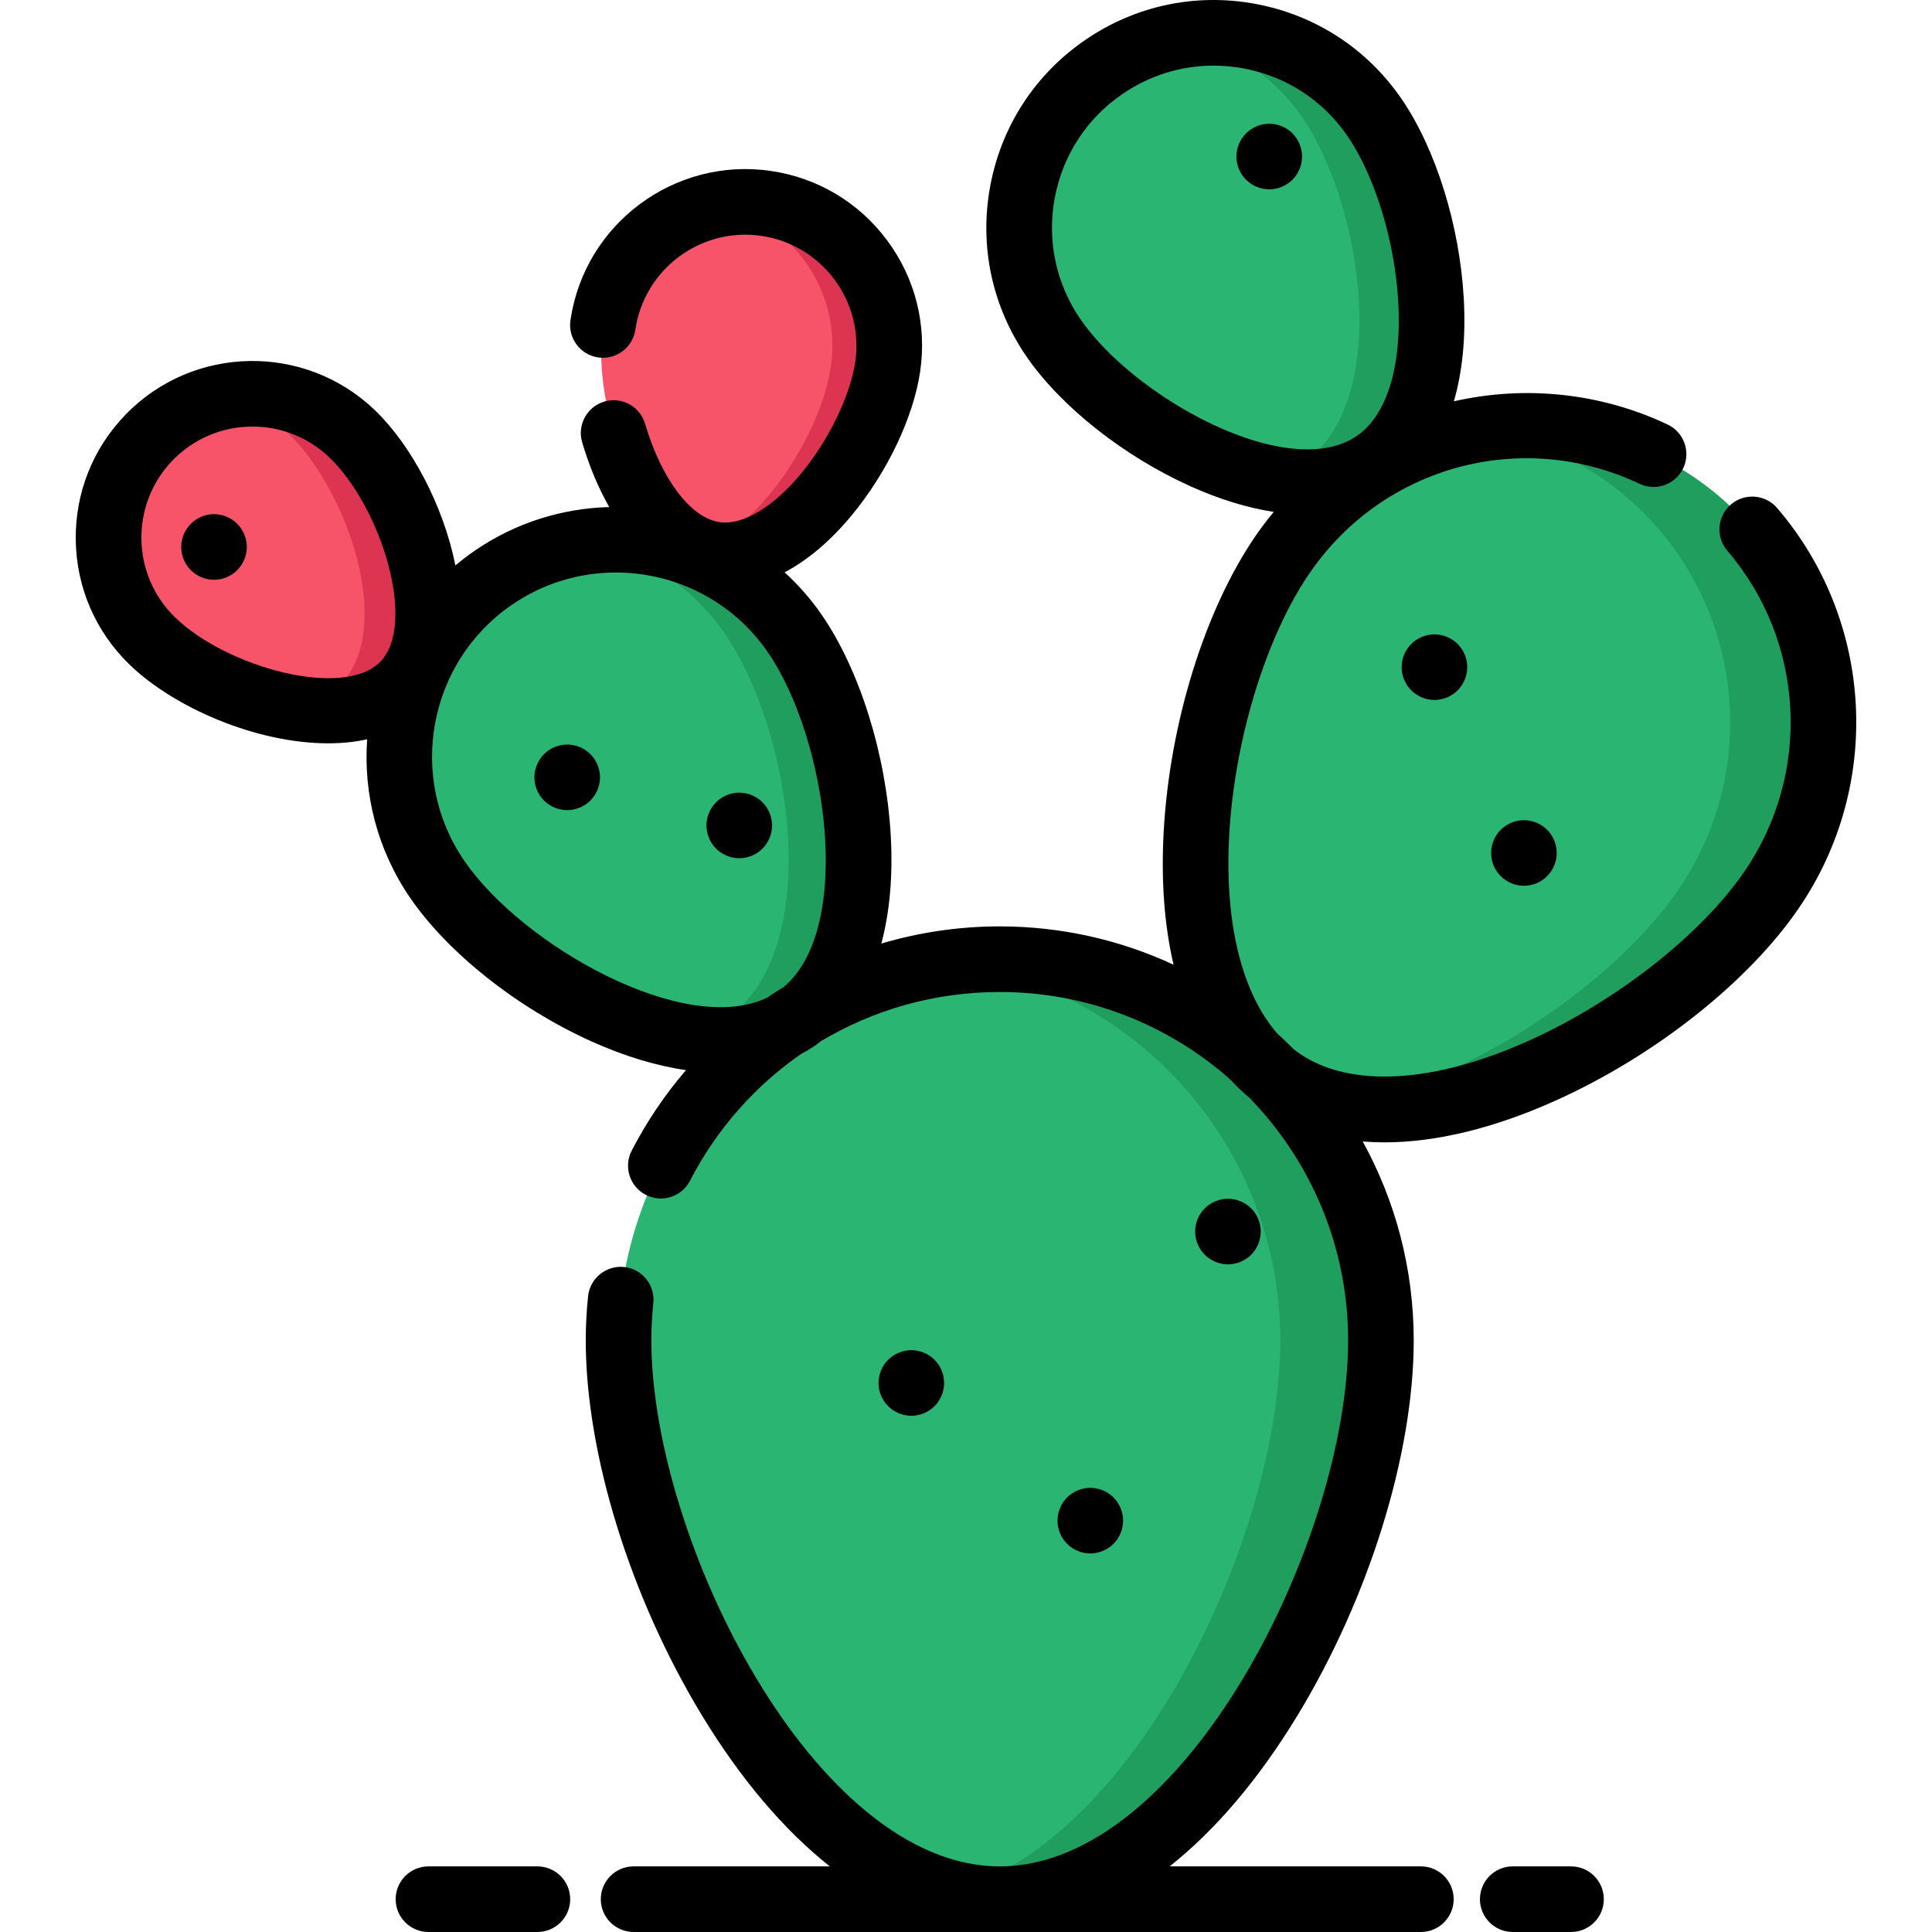 <?xml version="1.0" encoding="iso-8859-1"?>
<!-- Generator: Adobe Illustrator 19.0.0, SVG Export Plug-In . SVG Version: 6.00 Build 0)  -->
<svg version="1.1" id="Layer_1" xmlns="http://www.w3.org/2000/svg" xmlns:xlink="http://www.w3.org/1999/xlink" x="0px" y="0px"
	 viewBox="0 0 512.001 512.001" style="enable-background:new 0 0 512.001 512.001;" xml:space="preserve">
<path style="fill:#2AB573;" d="M163.926,355.214c0,55.789,45.227,148.093,101.016,148.093s101.016-92.302,101.016-148.093
	s-45.227-101.016-101.016-101.016S163.926,299.423,163.926,355.214z"/>
<path style="fill:#1F9E5E;" d="M339.299,355.214c0-51.271-38.198-93.615-87.686-100.14c4.362-0.575,8.81-0.876,13.33-0.876
	c55.789,0,101.016,45.227,101.016,101.016c0,55.791-45.227,148.093-101.016,148.093c-4.519,0-8.968-0.614-13.33-1.757
	C301.101,488.583,339.299,406.484,339.299,355.214z"/>
<path style="fill:#2AB573;" d="M339.911,146.945c-24.56,35.771-36.196,114.861-0.425,139.421s105.402-14.711,129.962-50.482
	s15.472-84.677-20.298-109.237S364.471,111.174,339.911,146.945z"/>
<path style="fill:#1F9E5E;" d="M444.72,235.884c24.56-35.771,15.472-84.677-20.298-109.237
	c-9.925-6.814-20.863-11.029-32.009-12.811c19.164-3.033,39.478,0.961,56.736,12.811c35.771,24.56,44.858,73.468,20.298,109.237
	c-21.35,31.096-76.756,64.827-114.373,56.981C389.096,287.095,427.714,260.654,444.72,235.884z"/>
<path style="fill:#2AB573;" d="M210.678,167.964c17.973,26.177,26.488,84.055,0.311,102.028
	c-26.177,17.973-77.133-10.766-95.106-36.943s-11.322-61.967,14.855-79.94S192.705,141.788,210.678,167.964z"/>
<path style="fill:#1F9E5E;" d="M192.443,269.992c26.177-17.973,17.661-75.851-0.311-102.028
	c-9.252-13.476-23.229-21.761-38.184-24.191c21.306-3.49,43.699,5.215,56.729,24.191c17.973,26.177,26.488,84.055,0.311,102.028
	c-8.11,5.568-18.601,6.65-29.75,4.715C185.301,273.836,189.078,272.303,192.443,269.992z"/>
<path style="fill:#F75469;" d="M235.257,97.166c-3.05,20.842-24.99,52.852-45.833,49.803c-20.842-3.05-32.693-40.004-29.644-60.845
	c3.05-20.842,22.417-35.265,43.26-32.217C223.883,56.956,238.306,76.324,235.257,97.166z"/>
<path style="fill:#DD3551;" d="M220.188,97.165c2.951-20.169-10.462-38.956-30.219-42.912c4.191-0.846,8.596-1.003,13.07-0.348
	c20.842,3.05,35.265,22.417,32.217,43.26c-3.05,20.842-24.99,52.852-45.833,49.803c-1.558-0.228-3.058-0.665-4.512-1.252
	C202.07,139.506,217.655,114.488,220.188,97.165z"/>
<path style="fill:#F75469;" d="M93.459,115.098c15.12,14.665,28.248,51.186,13.582,66.306c-14.665,15.12-51.569,3.114-66.69-11.55
	c-15.12-14.665-15.489-38.811-0.824-53.931S78.339,100.433,93.459,115.098z"/>
<path style="fill:#DD3551;" d="M90.235,181.403c14.665-15.12,1.538-51.641-13.582-66.306c-5.222-5.064-11.519-8.334-18.132-9.824
	c12.13-2.722,25.348,0.523,34.939,9.824c15.12,14.665,28.248,51.186,13.582,66.306c-6.522,6.725-17.444,8.075-28.892,6.222
	C82.911,186.637,87.088,184.649,90.235,181.403z"/>
<path style="fill:#2AB573;" d="M364.243,31.104c16.13,23.494,23.773,75.438,0.279,91.569c-23.494,16.13-69.226-9.662-85.357-33.156
	s-10.162-55.614,13.332-71.745C315.991,1.641,348.113,7.61,364.243,31.104z"/>
<path style="fill:#1F9E5E;" d="M345.397,122.672c23.494-16.131,15.852-68.076-0.279-91.569
	c-8.038-11.708-20.049-19.06-32.983-21.498c19.475-3.664,40.171,4.111,52.108,21.498c16.131,23.494,23.773,75.438,0.279,91.569
	c-7.615,5.229-17.571,6.033-28.093,3.958C339.658,125.818,342.681,124.537,345.397,122.672z"/>
<path d="M325.419,335.067c-2.283,0-4.52-0.927-6.143-2.55c-1.623-1.611-2.55-3.86-2.55-6.143s0.927-4.532,2.55-6.143
	c1.611-1.623,3.86-2.55,6.143-2.55c2.295,0,4.532,0.927,6.155,2.55c1.611,1.611,2.538,3.848,2.538,6.143
	c0,2.283-0.927,4.532-2.538,6.143C329.951,334.138,327.714,335.067,325.419,335.067z"/>
<path d="M241.512,375.194c-2.283,0-4.52-0.927-6.143-2.55c-1.623-1.611-2.55-3.848-2.55-6.143c0-2.283,0.927-4.532,2.55-6.143
	c1.623-1.623,3.86-2.55,6.143-2.55c2.295,0,4.532,0.927,6.155,2.55c1.611,1.611,2.538,3.86,2.538,6.143
	c0,2.295-0.927,4.532-2.538,6.143C246.044,374.266,243.807,375.194,241.512,375.194z"/>
<path d="M56.718,153.645c-2.295,0-4.532-0.927-6.155-2.538c-1.611-1.623-2.538-3.86-2.538-6.155c0-2.283,0.927-4.52,2.538-6.143
	c1.623-1.623,3.86-2.55,6.155-2.55c2.283,0,4.52,0.927,6.143,2.55c1.611,1.611,2.55,3.86,2.55,6.143c0,2.295-0.939,4.532-2.55,6.155
	C61.239,152.717,59.002,153.645,56.718,153.645z"/>
<path d="M150.315,214.694c-2.283,0-4.532-0.927-6.143-2.538c-1.623-1.623-2.55-3.86-2.55-6.155c0-2.283,0.927-4.532,2.55-6.143
	c1.611-1.623,3.848-2.55,6.143-2.55c2.283,0,4.532,0.927,6.143,2.55c1.623,1.623,2.55,3.86,2.55,6.143
	c0,2.295-0.927,4.532-2.55,6.155C154.835,213.768,152.598,214.694,150.315,214.694z"/>
<path d="M195.914,227.444c-2.283,0-4.52-0.927-6.143-2.538c-1.623-1.623-2.55-3.86-2.55-6.155c0-2.283,0.927-4.52,2.55-6.143
	c1.611-1.623,3.86-2.55,6.143-2.55c2.295,0,4.532,0.927,6.143,2.55c1.623,1.623,2.55,3.86,2.55,6.143
	c0,2.295-0.927,4.532-2.55,6.155C200.446,226.518,198.197,227.444,195.914,227.444z"/>
<path d="M380.14,185.497c-2.283,0-4.532-0.927-6.143-2.55c-1.623-1.611-2.55-3.86-2.55-6.143c0-2.295,0.927-4.532,2.55-6.143
	c1.611-1.623,3.86-2.55,6.143-2.55c2.295,0,4.532,0.927,6.155,2.55c1.611,1.611,2.538,3.86,2.538,6.143s-0.927,4.52-2.538,6.143
	C384.672,184.57,382.435,185.497,380.14,185.497z"/>
<path d="M403.855,234.746c-2.283,0-4.52-0.927-6.143-2.55c-1.623-1.623-2.55-3.86-2.55-6.143c0-2.283,0.927-4.532,2.55-6.155
	c1.623-1.611,3.86-2.538,6.143-2.538c2.295,0,4.532,0.927,6.143,2.538c1.623,1.623,2.55,3.86,2.55,6.155
	c0,2.283-0.927,4.532-2.55,6.143C408.387,233.819,406.15,234.746,403.855,234.746z"/>
<path d="M336.372,50.173c-2.295,0-4.532-0.927-6.155-2.538c-1.623-1.623-2.55-3.86-2.55-6.155c0-2.283,0.927-4.52,2.55-6.143
	c1.623-1.611,3.86-2.55,6.155-2.55c2.283,0,4.52,0.939,6.143,2.55c1.611,1.623,2.55,3.86,2.55,6.143c0,2.295-0.939,4.532-2.55,6.155
	C340.893,49.246,338.656,50.173,336.372,50.173z"/>
<path d="M288.942,411.683c-2.283,0-4.532-0.927-6.155-2.55c-1.611-1.623-2.538-3.86-2.538-6.143c0-2.295,0.927-4.532,2.538-6.155
	c1.623-1.611,3.871-2.538,6.155-2.538s4.52,0.927,6.143,2.538c1.623,1.623,2.55,3.86,2.55,6.155c0,2.283-0.927,4.52-2.55,6.143
	C293.463,410.755,291.226,411.683,288.942,411.683z"/>
<path d="M470.965,134.638c-3.125-3.645-8.614-4.065-12.259-0.94s-4.065,8.613-0.94,12.259c20.561,23.977,22.417,58.933,4.514,85.008
	c-11.553,16.825-33.995,34.433-57.176,44.857c-25.199,11.33-47.323,12.563-60.699,3.379c-0.54-0.371-1.065-0.768-1.584-1.178
	c-1.412-1.423-2.861-2.811-4.348-4.157c-9.413-10.803-13.998-29.374-12.721-52.527c1.4-25.377,9.771-52.647,21.323-69.474
	c19.53-28.443,56.297-38.391,87.422-23.652c4.34,2.057,9.523,0.202,11.577-4.136c2.055-4.34,0.203-9.523-4.136-11.577
	c-17.61-8.34-37.606-10.482-56.646-6.149c2.278-7.838,3.19-16.982,2.626-27.181c-1.071-19.41-7.398-39.713-16.512-52.987
	C362.29,12.906,348.55,3.974,332.717,1.032c-15.838-2.944-31.867,0.458-45.142,9.573c-13.277,9.116-22.209,22.856-25.151,38.69
	c-2.943,15.833,0.458,31.866,9.573,45.142c9.114,13.274,25.79,26.471,43.518,34.445c7.713,3.468,15.106,5.71,22.041,6.78
	c-1.695,2.04-3.303,4.16-4.815,6.362c-13.432,19.562-22.761,49.587-24.349,78.356c-0.721,13.053,0.185,24.896,2.613,35.278
	c-14.015-6.511-29.622-10.154-46.065-10.154c-10.812,0-21.353,1.58-31.371,4.552c2.206-8.294,3.084-17.857,2.498-28.48
	c-1.183-21.456-8.167-43.883-18.224-58.532c-2.916-4.248-6.257-8.033-9.906-11.37c6.126-3.24,12.141-8.31,17.769-15.102
	c9.416-11.367,16.371-25.985,18.15-38.148c1.812-12.378-1.306-24.72-8.778-34.753c-7.471-10.033-18.403-16.555-30.782-18.367
	c-25.549-3.739-49.381,14.009-53.119,39.56c-0.695,4.751,2.593,9.165,7.343,9.86c4.75,0.701,9.165-2.593,9.86-7.343
	c2.351-16.065,17.337-27.228,33.399-24.874c16.066,2.351,27.224,17.334,24.873,33.399c-1.304,8.911-7.065,20.795-14.337,29.573
	c-7.426,8.964-15.519,13.778-21.636,12.887c-7.63-1.116-15.373-11.351-19.725-26.074c-1.361-4.603-6.193-7.233-10.8-5.872
	c-4.604,1.361-7.234,6.197-5.872,10.8c1.894,6.407,4.325,12.162,7.182,17.159c-12.344,0.319-24.734,4.066-35.65,11.561
	c-1.791,1.23-3.496,2.536-5.126,3.905c-3.17-15.794-11.605-31.702-21.18-40.99c-18.534-17.978-48.241-17.523-66.221,1.012
	c-8.709,8.979-13.4,20.814-13.209,33.322c0.191,12.508,5.241,24.193,14.222,32.902c11.822,11.466,33.675,20.897,52.659,20.897
	c3.579,0,7.052-0.344,10.34-1.064c-1.015,14.408,2.628,29.239,11.419,42.044c10.057,14.649,28.48,29.222,48.078,38.036
	c8.773,3.944,17.164,6.458,25,7.59c-5.529,6.436-10.376,13.573-14.388,21.34c-2.203,4.265-0.531,9.51,3.735,11.713
	c4.267,2.205,9.51,0.531,11.713-3.735c7.091-13.731,17.26-25.138,29.415-33.581c1.25-0.665,2.474-1.374,3.638-2.173
	c0.556-0.381,1.081-0.806,1.616-1.216c14.045-8.399,30.336-13.053,47.417-13.053c23.431,0,44.836,8.789,61.133,23.224
	c1.581,1.731,3.258,3.341,5.039,4.813c16.167,16.636,26.151,39.312,26.151,64.288c0,52.517-43.151,139.399-92.323,139.399
	s-92.323-86.882-92.323-139.399c0-3.302,0.175-6.625,0.522-9.879c0.508-4.774-2.95-9.056-7.725-9.564
	c-4.759-0.503-9.056,2.95-9.564,7.725c-0.41,3.862-0.619,7.805-0.619,11.718c0,30.082,11.823,68.202,30.854,99.486
	c10.282,16.902,21.723,30.317,33.823,39.913h-51.995c-4.801,0-8.693,3.892-8.693,8.693c0,4.801,3.892,8.693,8.693,8.693h208.637
	c4.801,0,8.693-3.892,8.693-8.693c0-4.801-3.892-8.693-8.693-8.693h-66.576c12.101-9.596,23.541-23.013,33.823-39.913
	c19.031-31.284,30.854-69.404,30.854-99.486c0-19.091-4.906-37.057-13.517-52.71c1.874,0.152,3.782,0.235,5.732,0.235
	c13.615,0,28.983-3.694,45.37-11.062c26.278-11.817,50.947-31.311,64.378-50.873C498.97,208.243,496.647,164.586,470.965,134.638z
	 M286.333,84.597c-6.487-9.448-8.908-20.858-6.813-32.125c2.094-11.268,8.451-21.046,17.899-27.533
	c7.232-4.966,15.61-7.547,24.196-7.547c2.632,0,5.285,0.242,7.929,0.734c11.268,2.094,21.046,8.451,27.533,17.899
	c7.3,10.632,12.594,27.943,13.485,44.103c0.942,17.055-3.053,29.95-10.959,35.378c-3.626,2.49-8.138,3.589-13.16,3.587
	C326.204,119.092,297.754,101.231,286.333,84.597z M46.405,163.613c-11.656-11.305-11.941-29.983-0.636-41.638
	c5.766-5.945,13.449-8.932,21.142-8.932c7.389,0,14.787,2.756,20.497,8.296c13.692,13.28,23.097,44.01,13.396,54.013
	C91.102,185.351,60.097,176.892,46.405,163.613z M123.051,228.129c-15.232-22.183-9.575-52.622,12.607-67.853
	c8.423-5.783,18.032-8.554,27.55-8.554c15.552,0,30.855,7.402,40.303,21.163c15.625,22.755,22.868,72.654,4.304,88.586
	c-1.525,0.93-3.019,1.909-4.497,2.913C181.493,274.914,138.471,250.588,123.051,228.129z"/>
<path d="M142.415,494.613h-28.868c-4.801,0-8.693,3.892-8.693,8.693c0,4.801,3.892,8.693,8.693,8.693h28.868
	c4.801,0,8.693-3.892,8.693-8.693C151.108,498.506,147.216,494.613,142.415,494.613z"/>
<path d="M416.338,494.613h-15.446c-4.801,0-8.693,3.892-8.693,8.693c0,4.801,3.892,8.693,8.693,8.693h15.446
	c4.801,0,8.693-3.892,8.693-8.693C425.031,498.506,421.139,494.613,416.338,494.613z"/>
<g>
</g>
<g>
</g>
<g>
</g>
<g>
</g>
<g>
</g>
<g>
</g>
<g>
</g>
<g>
</g>
<g>
</g>
<g>
</g>
<g>
</g>
<g>
</g>
<g>
</g>
<g>
</g>
<g>
</g>
</svg>
